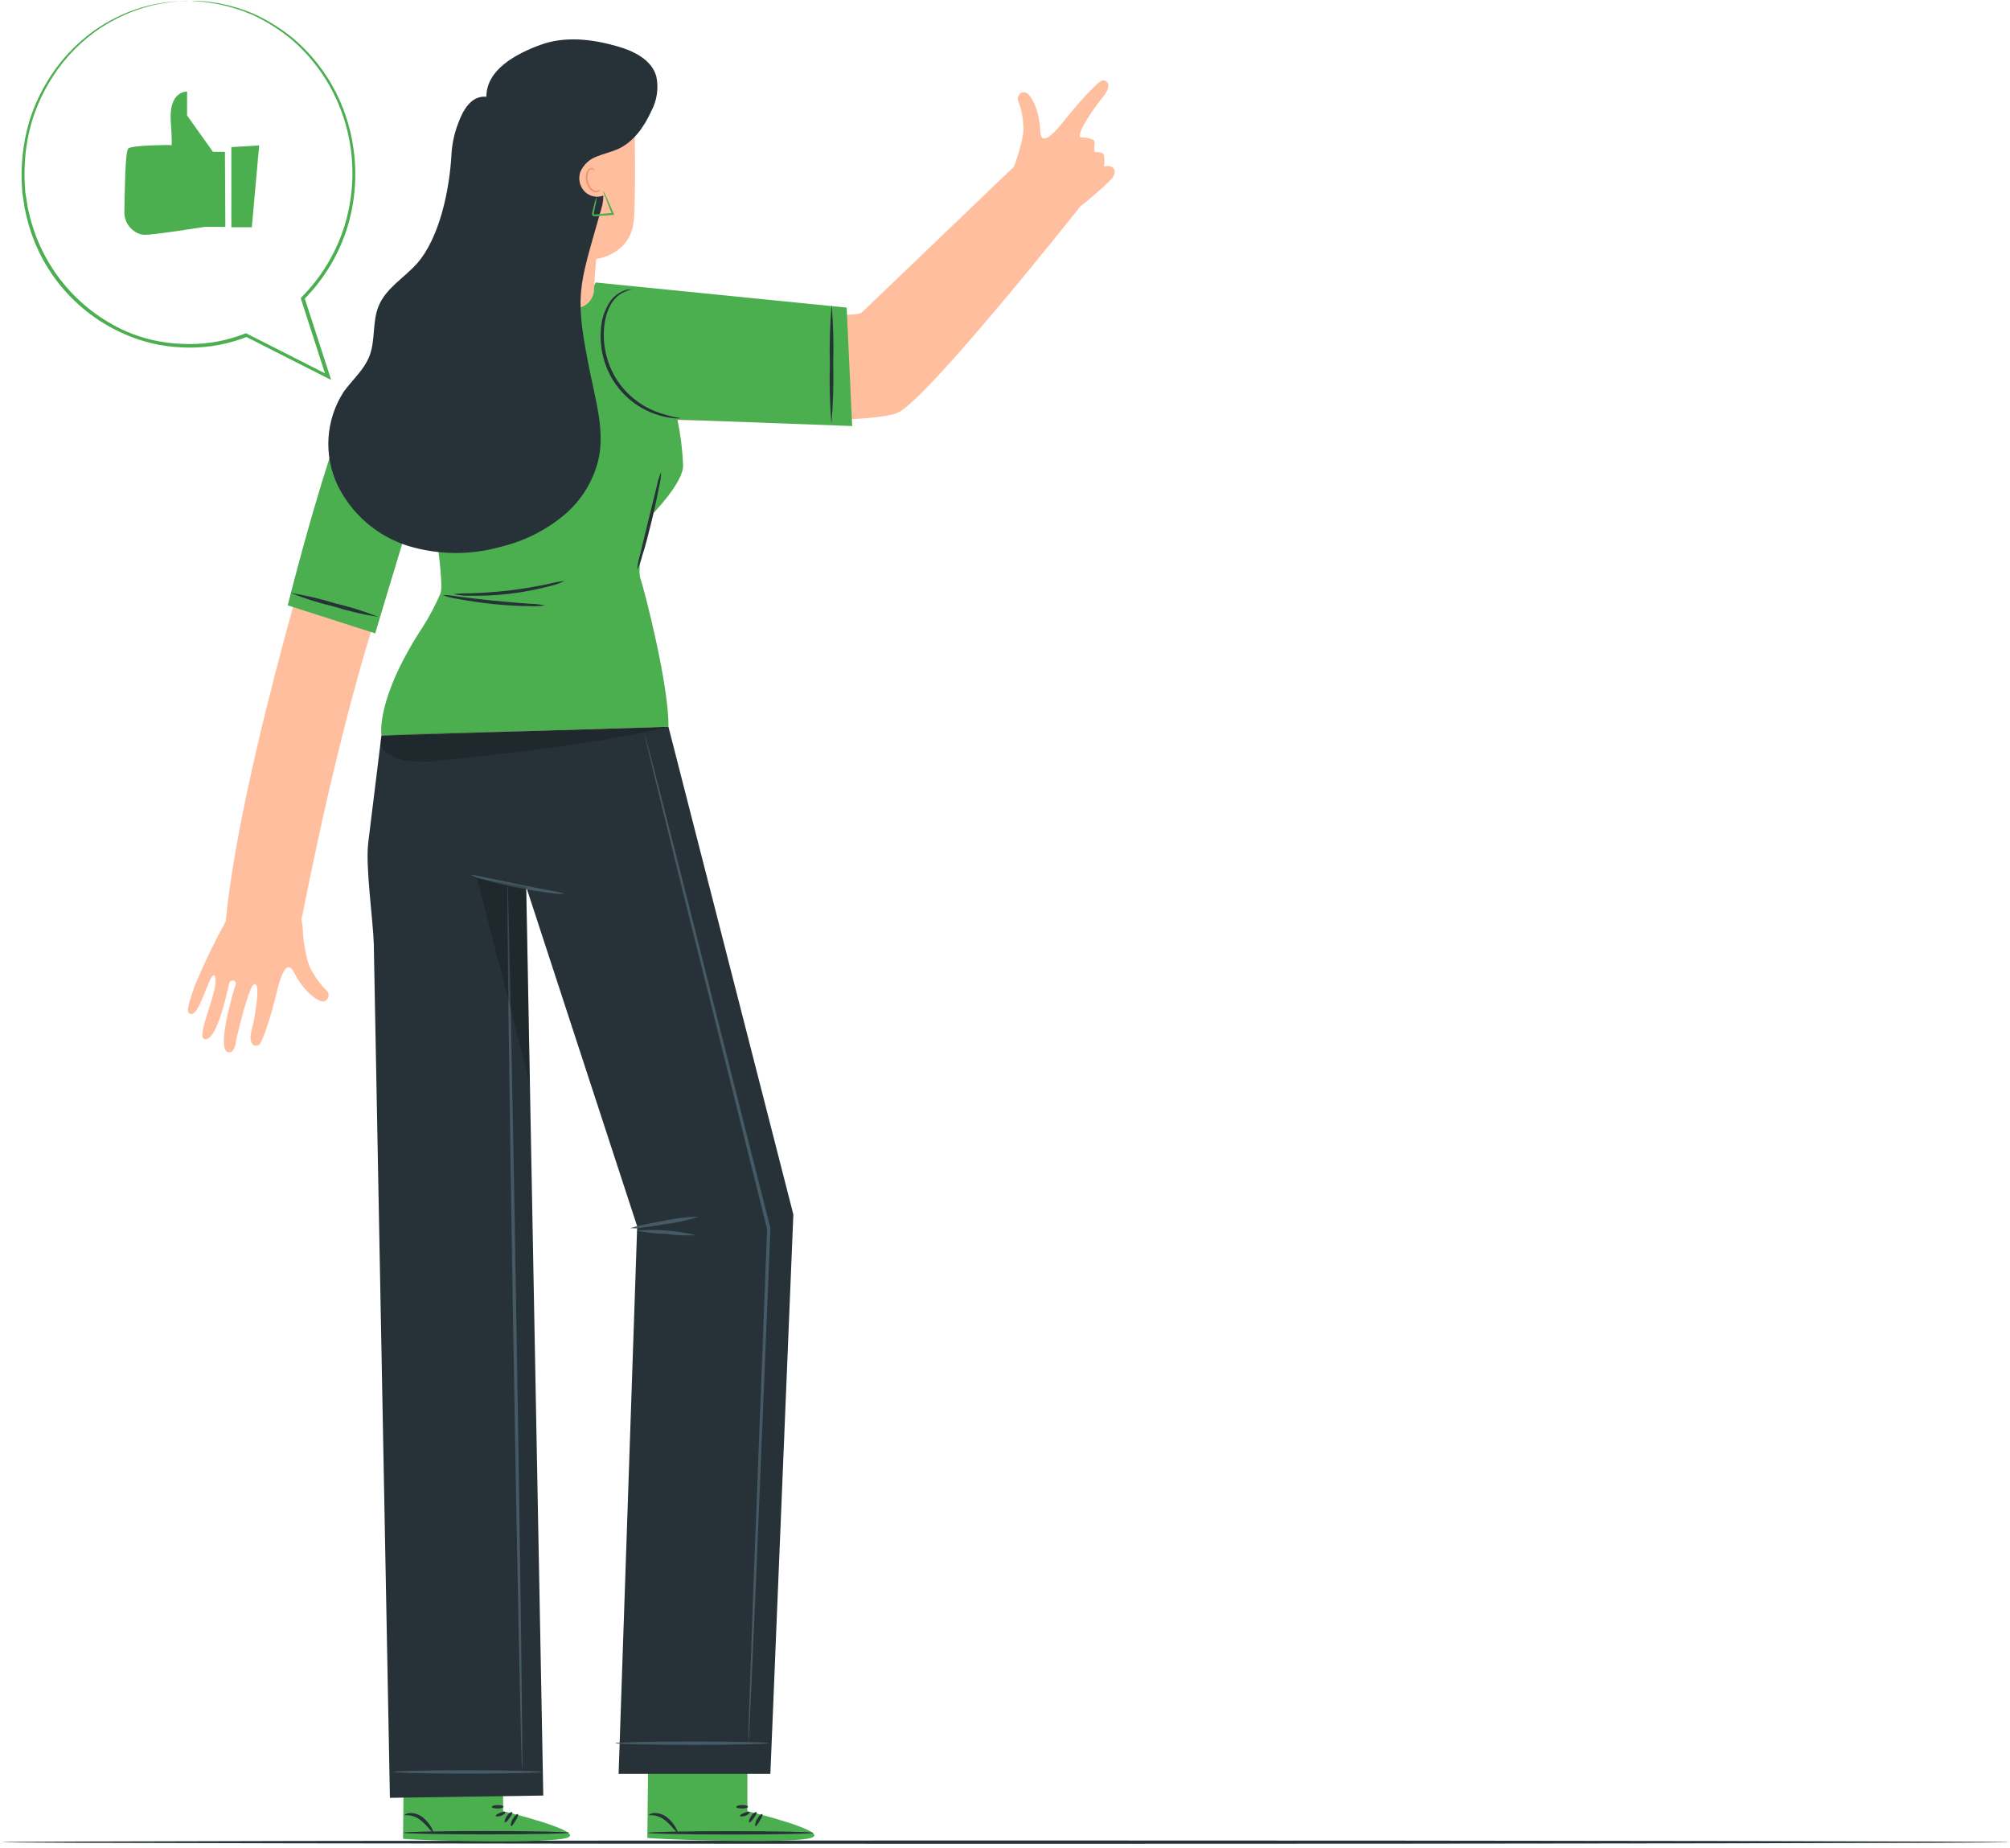 <svg width="321" height="295" viewBox="0 0 321 295" fill="none" xmlns="http://www.w3.org/2000/svg">
<path d="M320.836 294.13C320.836 294.275 249.068 294.399 160.567 294.399C72.066 294.399 0.267 294.275 0.267 294.13C0.267 293.986 72.025 293.862 160.567 293.862C249.109 293.862 320.836 293.996 320.836 294.13Z" fill="#263238"/>
<path d="M30.033 0.144H29.547L28.141 0.247C27.381 0.293 26.624 0.393 25.878 0.547C25.395 0.615 24.915 0.708 24.441 0.826L22.839 1.27C20.113 2.107 17.54 3.381 15.222 5.043C12.16 7.265 9.603 10.111 7.719 13.393C6.612 15.285 5.731 17.301 5.094 19.398C4.425 21.678 4.039 24.032 3.947 26.405C3.885 27.653 3.906 28.902 4.009 30.147C4.009 30.777 4.184 31.408 4.267 32.049C4.337 32.694 4.457 33.334 4.629 33.961C5.558 38.108 7.444 41.981 10.135 45.27C12.827 48.559 16.25 51.174 20.132 52.905C22.941 54.117 25.952 54.794 29.01 54.9C32.168 55.074 35.329 54.62 38.311 53.567L39.221 53.225H39.345L39.448 53.288L52.481 59.902L52.099 60.233C50.703 55.913 49.36 51.727 48.057 47.706V47.551L48.171 47.438C51.333 44.253 53.68 40.354 55.013 36.069C56.221 32.152 56.573 28.021 56.047 23.956C55.578 20.343 54.417 16.855 52.626 13.683C51.082 10.958 49.09 8.512 46.735 6.448C44.791 4.815 42.64 3.445 40.337 2.376C38.595 1.625 36.78 1.053 34.921 0.671L32.854 0.33L31.356 0.216L30.446 0.154H30.136C30.239 0.143 30.343 0.143 30.446 0.154H31.366L32.865 0.216L34.932 0.516C36.813 0.87 38.653 1.421 40.42 2.159C42.762 3.216 44.952 4.582 46.931 6.221C49.33 8.275 51.364 10.722 52.946 13.456C54.788 16.662 55.985 20.197 56.47 23.863C57.041 27.991 56.713 32.193 55.509 36.183C54.167 40.556 51.784 44.539 48.564 47.789L48.626 47.52C49.928 51.541 51.282 55.727 52.688 60.036L52.884 60.667L52.295 60.367L39.262 53.763H39.489L38.559 54.104C35.52 55.174 32.3 55.637 29.082 55.468C25.958 55.349 22.884 54.648 20.018 53.401C14.55 51.06 10.001 46.99 7.068 41.815C5.718 39.426 4.732 36.848 4.143 34.167C3.982 33.524 3.861 32.872 3.781 32.214C3.699 31.563 3.564 30.922 3.533 30.281C3.253 26.604 3.642 22.906 4.68 19.367C5.333 17.241 6.239 15.201 7.378 13.29C9.307 9.978 11.917 7.114 15.036 4.888C17.392 3.221 20.008 1.957 22.777 1.146L24.4 0.733C24.878 0.622 25.361 0.536 25.847 0.474C26.601 0.335 27.365 0.252 28.131 0.226L29.547 0.175C29.708 0.153 29.87 0.143 30.033 0.144Z" fill="#4CAF4F"/>
<path d="M35.924 24.245H34.012L29.878 18.437V14.623C29.878 14.623 26.922 14.437 27.273 19.429C27.625 24.421 27.273 23.15 27.273 23.15C27.273 23.15 21 23.15 20.483 23.718C19.966 24.287 19.935 30.343 19.863 33.723C19.823 34.538 20.057 35.342 20.527 36.009C20.997 36.675 21.676 37.166 22.457 37.402C22.676 37.463 22.902 37.494 23.129 37.495C24.7 37.495 32.689 36.224 32.689 36.224H35.986L35.924 24.245Z" fill="#4CAF4F"/>
<path d="M41.391 23.222L40.213 36.286H36.947V23.491L41.391 23.222Z" fill="#4CAF4F"/>
<path d="M80.345 289.18V280.343L64.501 280.229L64.367 293.593L65.348 293.665C69.72 293.944 87.59 294.358 90.525 293.448C93.791 292.435 80.345 289.18 80.345 289.18Z" fill="#4CAF4F"/>
<path d="M90.897 292.621C90.897 292.766 84.965 292.89 77.658 292.89C70.351 292.89 64.418 292.766 64.418 292.621C64.418 292.477 70.351 292.353 77.658 292.353C84.965 292.353 90.897 292.477 90.897 292.621Z" fill="#263238"/>
<path d="M80.624 290.988C80.49 290.916 80.624 290.451 80.944 289.955C81.265 289.459 81.699 289.252 81.802 289.355C81.906 289.459 81.688 289.851 81.378 290.275C81.068 290.699 80.758 291.061 80.624 290.988Z" fill="#263238"/>
<path d="M81.637 291.567C81.492 291.567 81.564 290.988 81.874 290.441C82.185 289.893 82.598 289.562 82.712 289.645C82.825 289.727 82.639 290.193 82.35 290.678C82.061 291.164 81.771 291.619 81.637 291.567Z" fill="#263238"/>
<path d="M69.193 292.58C69.131 292.58 68.893 292.394 68.552 292.001C68.136 291.496 67.672 291.033 67.167 290.616C66.671 290.22 66.079 289.96 65.452 289.862C64.966 289.8 64.656 289.862 64.625 289.8C64.594 289.738 64.894 289.521 65.462 289.479C66.212 289.464 66.944 289.712 67.529 290.182C68.077 290.629 68.54 291.172 68.893 291.784C69.131 292.239 69.255 292.539 69.193 292.58Z" fill="#263238"/>
<path d="M80.676 289.324C80.748 289.448 80.479 289.758 80.025 289.924C79.57 290.089 79.167 290.027 79.146 289.924C79.125 289.82 79.446 289.603 79.838 289.459C80.231 289.314 80.593 289.2 80.676 289.324Z" fill="#263238"/>
<path d="M80.427 288.467C80.427 288.622 80.014 288.746 79.477 288.756C78.939 288.766 78.516 288.642 78.526 288.498C78.536 288.353 78.96 288.219 79.477 288.208C79.993 288.198 80.407 288.322 80.427 288.467Z" fill="#263238"/>
<path d="M119.361 289.18V280.343L103.517 280.229L103.382 293.459L104.364 293.531C108.736 293.81 126.616 294.358 129.541 293.448C132.807 292.435 119.361 289.18 119.361 289.18Z" fill="#4CAF4F"/>
<path d="M129.913 292.642C129.913 292.787 123.991 292.911 116.673 292.911C109.356 292.911 103.444 292.787 103.444 292.642C103.444 292.497 109.366 292.373 116.673 292.373C123.98 292.373 129.913 292.497 129.913 292.642Z" fill="#263238"/>
<path d="M119.64 290.988C119.515 290.916 119.64 290.451 119.96 289.955C120.28 289.459 120.714 289.252 120.818 289.355C120.921 289.459 120.704 289.851 120.394 290.275C120.084 290.699 119.774 291.061 119.64 290.988Z" fill="#263238"/>
<path d="M120.652 291.567C120.518 291.567 120.58 290.988 120.9 290.441C121.221 289.893 121.624 289.562 121.738 289.645C121.851 289.727 121.655 290.193 121.365 290.678C121.076 291.164 120.797 291.619 120.652 291.567Z" fill="#263238"/>
<path d="M108.209 292.58C108.147 292.58 107.919 292.394 107.568 292.001C107.152 291.496 106.688 291.033 106.183 290.616C105.687 290.22 105.095 289.96 104.467 289.862C103.992 289.8 103.671 289.862 103.64 289.8C103.609 289.738 103.909 289.521 104.478 289.479C105.228 289.464 105.96 289.712 106.545 290.182C107.096 290.626 107.558 291.169 107.909 291.784C108.147 292.239 108.271 292.539 108.209 292.58Z" fill="#263238"/>
<path d="M119.691 289.324C119.764 289.448 119.495 289.758 119.04 289.924C118.585 290.089 118.182 290.027 118.162 289.924C118.141 289.82 118.461 289.603 118.854 289.459C119.247 289.314 119.609 289.2 119.691 289.324Z" fill="#263238"/>
<path d="M119.464 288.467C119.464 288.622 119.05 288.746 118.513 288.756C117.976 288.766 117.562 288.642 117.572 288.498C117.583 288.353 117.996 288.219 118.513 288.208C119.03 288.198 119.464 288.322 119.464 288.467Z" fill="#263238"/>
<path d="M177.734 26.767C177.321 26.344 176.297 26.55 176.297 26.55C176.4 25.955 176.4 25.347 176.297 24.752C176.111 24.173 174.809 24.287 174.809 24.287C174.749 23.799 174.749 23.307 174.809 22.819C174.82 22.711 174.796 22.603 174.743 22.508C174.689 22.414 174.608 22.338 174.509 22.292C173.893 22.041 173.232 21.921 172.566 21.941C171.771 21.372 174.995 16.856 176.194 15.409C177.393 13.962 177.176 12.835 176.111 12.835C175.378 12.835 171.616 17.176 170.458 18.634C169.3 20.091 166.231 24.142 166.128 20.907C166.024 17.672 164.722 15.233 163.905 14.82C163.089 14.406 162.221 15.378 162.665 16.277C163.056 17.299 163.299 18.37 163.389 19.46C163.501 20.329 163.463 21.21 163.275 22.065C162.932 23.656 162.466 25.218 161.88 26.736H161.797C161.797 26.736 139.246 48.368 137.613 49.908C136.155 51.293 106.844 48.265 100.964 47.645C98.965 47.352 96.948 47.214 94.928 47.231C92.375 47.345 91.92 47.707 89.378 47.738C82.957 47.809 76.551 48.372 70.216 49.422C67.348 49.91 64.668 51.176 62.471 53.083C60.273 54.989 58.64 57.462 57.752 60.233C51.83 78.733 38.415 122.524 36.048 147.122C34.259 150.365 32.645 153.701 31.211 157.116C29.547 161.643 29.95 161.798 30.508 161.901C32.017 162.18 33.733 154.056 34.374 156.02C35.014 157.984 31.118 165.704 32.699 165.932C34.766 166.221 36.41 157.663 36.606 156.981C36.802 156.299 37.826 156.516 37.639 157.157C37.34 158.067 34.436 167.709 36.461 168.019C37.578 168.185 37.702 166.149 37.702 166.149C37.702 166.149 39.769 156.919 40.709 157.105C41.65 157.291 40.647 162.738 40.172 164.557C39.696 166.376 40.358 167.296 41.329 166.852C41.991 166.542 43.572 161.012 44.006 159.214C44.44 157.415 45.525 152.434 46.983 155.317C48.44 158.201 50.652 159.875 51.561 159.917C51.766 159.893 51.959 159.809 52.116 159.674C52.272 159.54 52.385 159.362 52.44 159.163C52.494 158.964 52.488 158.753 52.422 158.558C52.355 158.362 52.232 158.191 52.068 158.067C51.285 157.303 50.614 156.433 50.073 155.483C49.591 154.743 49.241 153.924 49.039 153.064C48.623 151.35 48.38 149.598 48.316 147.835L48.151 146.801C50.466 135.339 57.132 101.698 66.754 80.211L70.702 88.335L72.418 94.35L61.896 120.322L106.772 119.733L100.075 93.957L108.209 67.085C117.004 67.282 139.587 67.612 143.349 65.907C148.082 63.84 172.566 32.917 172.566 32.917C174.162 31.677 175.691 30.352 177.145 28.948C177.145 28.948 178.633 27.698 177.734 26.767Z" fill="#FFBE9D"/>
<path d="M59.922 101.13C61.225 96.685 67.912 74.713 67.912 74.713C67.912 74.713 71.198 92.624 70.33 94.784C69.531 96.633 68.588 98.416 67.508 100.117C59.922 111.661 60.915 117.439 60.915 117.439L106.751 116.043C106.855 109.636 103.062 94.732 102.276 92.355C101.491 89.978 104.106 82.195 104.106 82.195C104.106 82.195 109.273 76.935 109.087 74.227C108.989 71.794 108.688 69.375 108.188 66.992L136.093 68.026L135.215 49.112L95.135 45.102C93.739 49.04 81.12 47.107 81.12 47.107C67.498 47.562 66.651 50.063 60.987 54.466C55.323 58.869 45.949 96.654 45.949 96.654L59.922 101.13Z" fill="#4CAF4F"/>
<path d="M87.021 96.654C86.227 96.796 85.418 96.838 84.613 96.778C83.115 96.778 81.058 96.675 78.795 96.448C76.531 96.22 74.485 95.9 73.028 95.611C72.224 95.507 71.436 95.306 70.681 95.011C71.489 95.011 72.296 95.088 73.09 95.239C74.557 95.424 76.593 95.683 78.846 95.91C81.099 96.138 83.146 96.293 84.624 96.396C85.429 96.406 86.232 96.493 87.021 96.654Z" fill="#263238"/>
<path d="M90.163 92.758C89.369 93.147 88.528 93.435 87.662 93.616C83.539 94.699 79.285 95.204 75.022 95.114C74.14 95.143 73.258 95.06 72.397 94.866C73.268 94.756 74.145 94.712 75.022 94.732C76.645 94.68 78.877 94.567 81.337 94.277C83.797 93.988 85.988 93.575 87.538 93.244C88.399 93.014 89.277 92.851 90.163 92.758Z" fill="#263238"/>
<path d="M105.584 75.374C105.563 76.162 105.455 76.945 105.263 77.71C104.994 79.147 104.581 81.11 104.054 83.26C103.527 85.41 103.02 87.394 102.566 88.738C102.383 89.507 102.112 90.252 101.76 90.96C101.817 90.174 101.963 89.398 102.194 88.645C102.586 87.032 103.031 85.172 103.527 83.136C104.023 81.1 104.498 79.24 104.891 77.627C105.031 76.851 105.263 76.095 105.584 75.374Z" fill="#263238"/>
<path d="M60.408 98.494C58.017 98.125 55.657 97.576 53.349 96.851C50.991 96.299 48.676 95.574 46.425 94.68C48.814 95.056 51.174 95.605 53.483 96.324C55.843 96.873 58.157 97.599 60.408 98.494Z" fill="#263238"/>
<path d="M108.684 66.765C108.294 66.832 107.896 66.832 107.506 66.765C106.426 66.654 105.366 66.4 104.354 66.01C102.663 65.375 101.124 64.393 99.835 63.127C98.546 61.862 97.537 60.341 96.871 58.662C96.135 56.815 95.821 54.827 95.951 52.843C95.997 51.207 96.487 49.614 97.367 48.234C97.986 47.304 98.911 46.62 99.982 46.301C100.268 46.222 100.564 46.184 100.86 46.187C101.067 46.187 101.17 46.187 101.17 46.187C101.17 46.187 100.736 46.187 100.044 46.466C99.062 46.829 98.229 47.509 97.677 48.399C96.272 50.611 95.879 54.652 97.377 58.424C98.075 60.203 99.167 61.8 100.571 63.096C101.722 64.156 103.047 65.009 104.488 65.618C105.841 66.152 107.248 66.537 108.684 66.765Z" fill="#263238"/>
<path d="M132.776 67.654C132.517 64.484 132.434 61.303 132.528 58.124C132.447 54.949 132.543 51.771 132.817 48.606C133.076 51.772 133.158 54.95 133.065 58.124C133.152 61.304 133.055 64.486 132.776 67.654Z" fill="#263238"/>
<path d="M94.866 46.26C94.98 43.955 95.217 41.35 95.217 41.35C95.217 41.35 100.922 40.72 101.263 34.829C101.605 28.938 101.263 15.347 101.263 15.347L90.928 10.055L79.456 19.078L81.223 48.533L91.745 49.205C92.549 49.227 93.329 48.93 93.914 48.378C94.499 47.825 94.842 47.064 94.866 46.26Z" fill="#FFBE9D"/>
<path d="M95.889 30.168C95.889 30.168 95.889 30.281 95.796 30.416C95.719 30.513 95.62 30.59 95.506 30.641C95.393 30.691 95.269 30.713 95.145 30.705C94.484 30.705 93.843 29.94 93.615 29.052C93.507 28.621 93.507 28.17 93.615 27.739C93.637 27.551 93.704 27.371 93.813 27.216C93.921 27.061 94.066 26.935 94.236 26.85C94.374 26.793 94.531 26.793 94.669 26.85C94.773 26.901 94.856 26.985 94.907 27.088C94.98 27.264 94.907 27.377 94.907 27.367C94.907 27.357 94.907 27.264 94.804 27.16C94.75 27.086 94.67 27.035 94.581 27.016C94.491 26.997 94.398 27.011 94.318 27.057C94.191 27.133 94.086 27.241 94.012 27.369C93.938 27.497 93.897 27.642 93.894 27.791C93.807 28.175 93.807 28.574 93.894 28.959C94.101 29.765 94.659 30.416 95.155 30.478C95.252 30.491 95.351 30.484 95.445 30.457C95.54 30.431 95.627 30.385 95.703 30.323C95.827 30.24 95.868 30.157 95.889 30.168Z" fill="#EB996E"/>
<path d="M104.808 12.164C104.013 9.456 101.129 8.112 98.504 7.368C94.504 6.231 90.184 5.735 86.277 7.172C82.371 8.608 77.678 11.13 77.678 15.44C75.374 15.254 74.051 17.269 73.141 19.77C72.56 21.294 72.211 22.897 72.108 24.525C71.818 30.168 70.237 37.96 66.578 42.095C64.511 44.399 61.648 45.991 60.47 48.864C59.437 51.355 59.974 54.311 59.013 56.833C58.155 59.055 56.264 60.636 54.879 62.569C53.468 64.761 52.637 67.276 52.466 69.878C52.294 72.48 52.786 75.082 53.897 77.441C55.015 79.74 56.59 81.786 58.525 83.457C60.46 85.127 62.715 86.386 65.152 87.156C69.98 88.625 75.128 88.675 79.983 87.301C83.627 86.43 87.026 84.744 89.926 82.371C92.892 79.948 94.93 76.575 95.693 72.821C96.427 68.605 95.248 64.315 94.37 60.119C91.621 46.859 92.406 46.167 95.879 33.857C95.961 33.64 96.003 33.413 96.065 33.196C96.127 32.979 96.158 32.876 96.199 32.71C96.298 32.224 96.35 31.729 96.354 31.232C95.847 31.421 95.296 31.461 94.767 31.347C94.238 31.234 93.752 30.971 93.367 30.591C92.981 30.186 92.712 29.684 92.588 29.138C92.465 28.592 92.491 28.023 92.665 27.491C92.908 26.909 93.272 26.384 93.731 25.952C94.19 25.519 94.735 25.188 95.331 24.979C96.478 24.504 97.708 24.256 98.835 23.729C101.222 22.592 102.876 20.235 104.002 17.765C104.928 16.053 105.214 14.067 104.808 12.164Z" fill="#263238"/>
<path d="M96.302 30.447C96.521 30.769 96.701 31.116 96.84 31.48C97.15 32.131 97.563 33.051 98.018 34.116L98.101 34.312H97.884L96.85 34.405C96.137 34.405 95.538 34.539 94.835 34.529C94.774 34.515 94.717 34.486 94.67 34.445C94.623 34.403 94.587 34.35 94.566 34.291C94.535 34.197 94.535 34.096 94.566 34.002C94.59 33.863 94.621 33.725 94.659 33.589L94.845 32.855C94.939 32.365 95.084 31.887 95.279 31.429C95.26 31.928 95.187 32.423 95.062 32.907L94.918 33.64C94.866 33.888 94.773 34.271 94.918 34.24C95.434 34.24 96.168 34.126 96.85 34.085L97.884 33.992L97.749 34.219C97.305 33.186 96.933 32.214 96.716 31.542C96.525 31.199 96.386 30.83 96.302 30.447Z" fill="#4CAF4F"/>
<path d="M60.915 117.439L106.751 116.043L126.699 193.909L123.03 283.227H98.793L101.76 195.811L84.035 141.602L86.763 286.689L62.269 287.051L59.695 150.677C59.581 146.884 58.341 138.336 58.806 134.574L60.915 117.439Z" fill="#263238"/>
<path d="M90.132 142.708C89.382 142.756 88.629 142.71 87.89 142.574C86.505 142.409 84.613 142.119 82.536 141.706C80.459 141.292 78.598 140.817 77.255 140.435C76.537 140.277 75.842 140.027 75.188 139.69C75.188 139.535 78.557 140.342 82.691 141.179C86.825 142.016 90.153 142.553 90.132 142.708Z" fill="#455A64"/>
<path d="M122.781 278.328C122.781 278.472 117.293 278.596 110.524 278.596C103.754 278.596 98.256 278.472 98.256 278.328C98.256 278.183 103.744 278.059 110.524 278.059C117.304 278.059 122.781 278.173 122.781 278.328Z" fill="#455A64"/>
<path d="M86.546 282.916C86.546 283.072 81.213 283.185 74.64 283.185C68.067 283.185 62.744 283.072 62.744 282.916C62.744 282.761 68.077 282.648 74.64 282.648C81.203 282.648 86.546 282.772 86.546 282.916Z" fill="#455A64"/>
<path d="M83.383 282.544C83.239 282.544 82.598 250.846 81.947 211.748C81.296 172.65 80.913 140.931 81.048 140.931C81.182 140.931 81.844 172.619 82.484 211.738C83.125 250.857 83.538 282.544 83.383 282.544Z" fill="#455A64"/>
<path d="M119.526 278.328C119.515 278.187 119.515 278.045 119.526 277.904V276.664C119.526 275.547 119.609 273.946 119.671 271.909C119.815 267.775 120.022 261.771 120.28 254.412C120.838 239.612 121.624 219.21 122.482 196.689C122.482 196.472 122.482 196.266 122.482 196.08V196.152C117.056 174.448 112.146 154.749 108.581 140.497L104.447 123.64C103.971 121.666 103.61 120.126 103.351 119.051C103.227 118.544 103.144 118.152 103.072 117.852C103.032 117.718 103.008 117.579 103 117.439C103.053 117.569 103.095 117.704 103.124 117.842C103.206 118.131 103.31 118.524 103.454 119.02C103.734 120.053 104.137 121.624 104.653 123.588C105.687 127.577 107.144 133.324 108.963 140.404C112.56 154.646 117.521 174.293 123.019 196.028V196.1C123.019 196.286 123.019 196.503 123.019 196.71C122.099 219.231 121.262 239.622 120.652 254.422C120.332 261.791 120.063 267.755 119.877 271.909C119.774 273.977 119.691 275.547 119.64 276.664C119.64 277.191 119.578 277.604 119.567 277.904C119.569 278.046 119.555 278.188 119.526 278.328Z" fill="#455A64"/>
<path d="M111.619 194.261C109.879 194.833 108.085 195.231 106.266 195.449C104.033 195.832 102.132 196.1 101.274 196.142V195.935C101.553 196.018 101.698 196.069 101.698 196.111C101.698 196.152 101.522 196.111 101.232 196.111H100.612L101.232 195.925C102.039 195.687 103.94 195.294 106.173 194.891C107.963 194.503 109.788 194.291 111.619 194.261Z" fill="#455A64"/>
<path d="M111.196 197.227C109.583 197.301 107.968 197.228 106.369 197.01C104.755 196.977 103.146 196.8 101.563 196.483C104.793 196.219 108.044 196.47 111.196 197.227Z" fill="#455A64"/>
<path opacity="0.2" d="M60.718 119.082C61.261 119.779 61.945 120.354 62.725 120.769C63.505 121.184 64.364 121.429 65.245 121.49C67.091 121.709 68.958 121.674 70.795 121.387C82.629 120.074 95.166 118.865 106.751 116.043C91.755 116.88 75.911 116.601 60.914 117.439L60.76 118.72" fill="black"/>
<g opacity="0.2">
<path d="M76.169 140.218L84.624 173.022L84.035 141.602L76.169 140.218Z" fill="black"/>
</g>
</svg>
